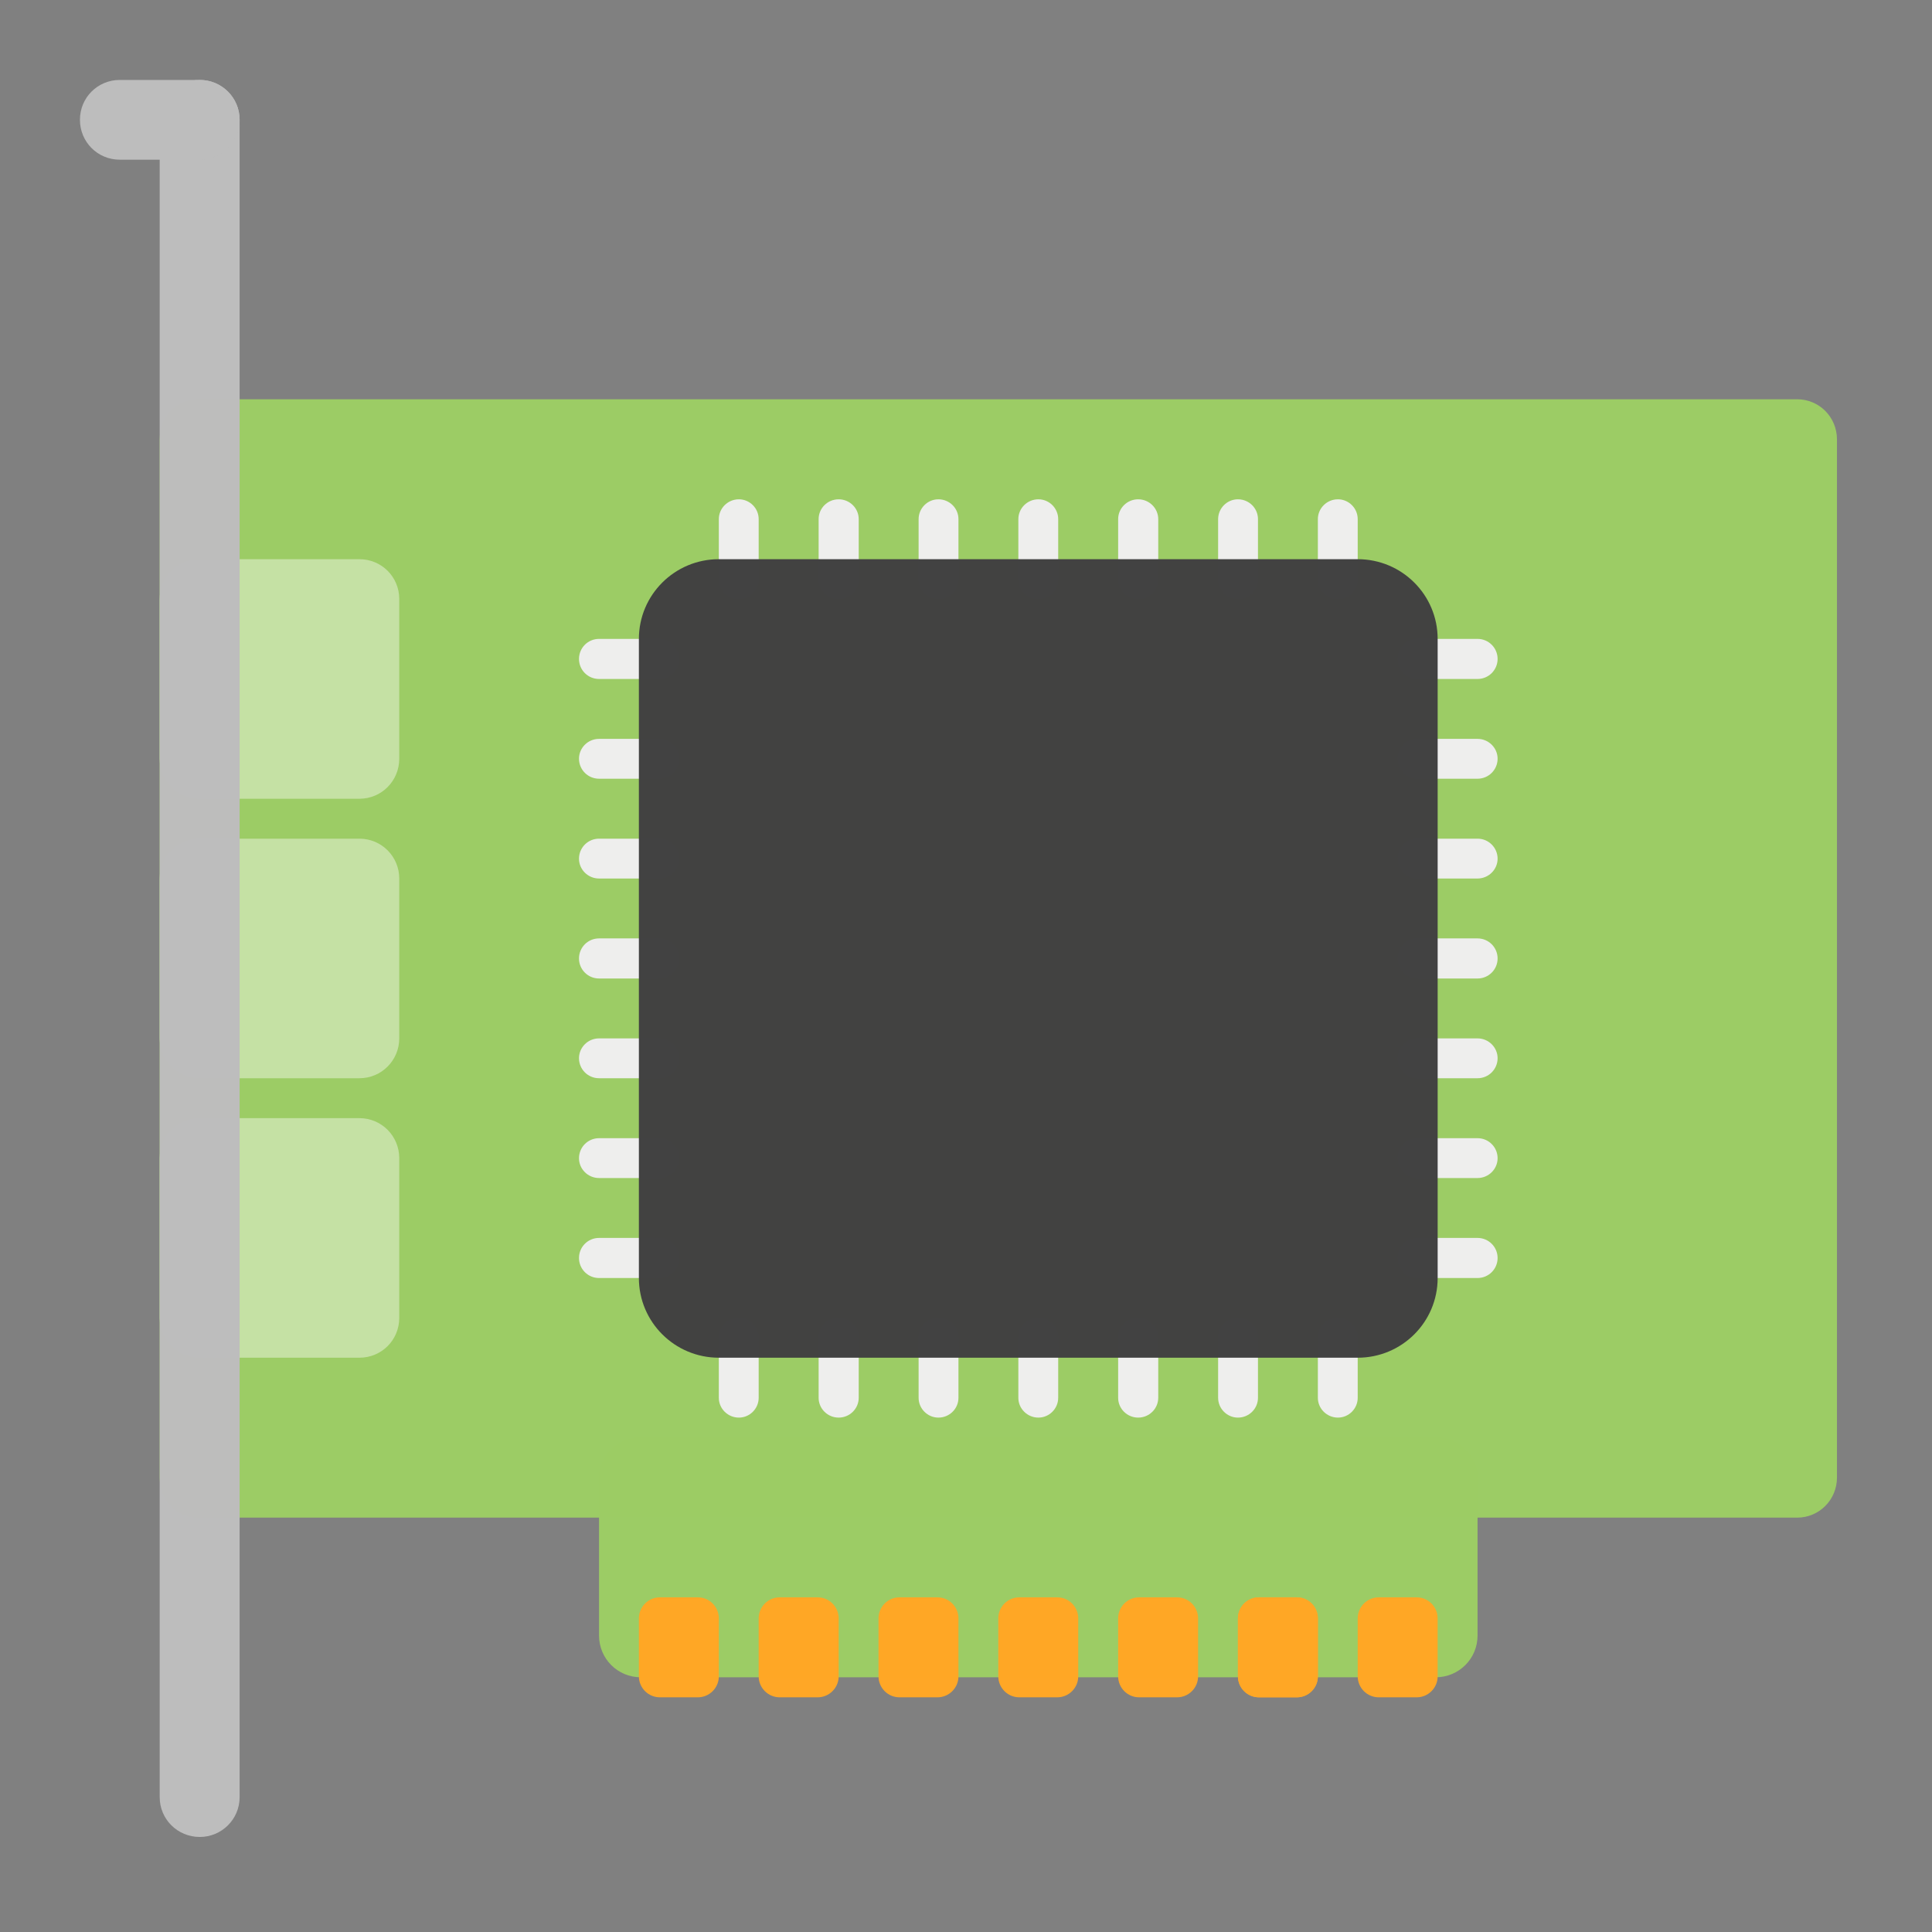 
<svg xmlns="http://www.w3.org/2000/svg" xmlns:xlink="http://www.w3.org/1999/xlink" width="32px" height="32px" viewBox="0 0 32 32" version="1.1">
<rect x="0" y="0" width="32" height="32" fill="#808080" stroke="none"/>
<g id="surface1">
<path style=" stroke:none;fill-rule:nonzero;fill:rgb(61.176%,80%,39.608%);fill-opacity:0.996;" d="M 10.613 23.812 L 23.781 23.812 C 24.164 23.812 24.473 24.121 24.473 24.504 L 24.473 27.09 C 24.473 27.473 24.164 27.781 23.781 27.781 L 10.613 27.781 C 10.23 27.781 9.922 27.473 9.922 27.09 L 9.922 24.504 C 9.922 24.121 10.23 23.812 10.613 23.812 Z M 10.613 23.812 "/>
<path style=" stroke:none;fill-rule:nonzero;fill:rgb(61.176%,80%,39.608%);fill-opacity:0.996;" d="M 3.309 6.613 L 29.766 6.613 C 30.133 6.613 30.426 6.91 30.426 7.277 L 30.426 24.473 C 30.426 24.84 30.133 25.137 29.766 25.137 L 3.309 25.137 C 2.941 25.137 2.645 24.84 2.645 24.473 L 2.645 7.277 C 2.645 6.91 2.941 6.613 3.309 6.613 Z M 3.309 6.613 "/>
<path style=" stroke:none;fill-rule:nonzero;fill:rgb(77.255%,88.235%,64.706%);fill-opacity:0.996;" d="M 3.309 18.52 L 5.953 18.52 C 6.32 18.52 6.613 18.816 6.613 19.184 L 6.613 21.828 C 6.613 22.195 6.32 22.488 5.953 22.488 L 3.309 22.488 C 2.941 22.488 2.645 22.195 2.645 21.828 L 2.645 19.184 C 2.645 18.816 2.941 18.52 3.309 18.52 Z M 3.309 18.52 "/>
<path style=" stroke:none;fill-rule:nonzero;fill:rgb(77.255%,88.235%,64.706%);fill-opacity:0.996;" d="M 3.309 13.891 L 5.953 13.891 C 6.32 13.891 6.613 14.188 6.613 14.551 L 6.613 17.199 C 6.613 17.562 6.32 17.859 5.953 17.859 L 3.309 17.859 C 2.941 17.859 2.645 17.562 2.645 17.199 L 2.645 14.551 C 2.645 14.188 2.941 13.891 3.309 13.891 Z M 3.309 13.891 "/>
<path style=" stroke:none;fill-rule:nonzero;fill:rgb(77.255%,88.235%,64.706%);fill-opacity:0.996;" d="M 3.309 9.262 L 5.953 9.262 C 6.32 9.262 6.613 9.555 6.613 9.922 L 6.613 12.566 C 6.613 12.934 6.32 13.23 5.953 13.23 L 3.309 13.23 C 2.941 13.23 2.645 12.934 2.645 12.566 L 2.645 9.922 C 2.645 9.555 2.941 9.262 3.309 9.262 Z M 3.309 9.262 "/>
<path style=" stroke:none;fill-rule:nonzero;fill:rgb(74.118%,74.118%,74.118%);fill-opacity:0.996;" d="M 3.309 1.324 C 3.672 1.324 3.969 1.617 3.969 1.984 L 3.969 29.766 C 3.969 30.133 3.672 30.426 3.309 30.426 C 2.941 30.426 2.645 30.133 2.645 29.766 L 2.645 1.984 C 2.645 1.617 2.941 1.324 3.309 1.324 Z M 3.309 1.324 "/>
<path style=" stroke:none;fill-rule:nonzero;fill:rgb(74.118%,74.118%,74.118%);fill-opacity:0.996;" d="M 1.984 1.324 L 3.309 1.324 C 3.672 1.324 3.969 1.617 3.969 1.984 C 3.969 2.352 3.672 2.645 3.309 2.645 L 1.984 2.645 C 1.617 2.645 1.324 2.352 1.324 1.984 C 1.324 1.617 1.617 1.324 1.984 1.324 Z M 1.984 1.324 "/>
<path style=" stroke:none;fill-rule:nonzero;fill:rgb(93.333%,93.333%,93.333%);fill-opacity:0.996;" d="M 12.238 8.27 C 12.418 8.27 12.566 8.418 12.566 8.598 L 12.566 9.59 C 12.566 9.773 12.418 9.922 12.238 9.922 C 12.055 9.922 11.906 9.773 11.906 9.59 L 11.906 8.598 C 11.906 8.418 12.055 8.27 12.238 8.27 Z M 12.238 8.27 "/>
<path style=" stroke:none;fill-rule:nonzero;fill:rgb(93.333%,93.333%,93.333%);fill-opacity:0.996;" d="M 13.891 8.27 C 14.074 8.27 14.223 8.418 14.223 8.598 L 14.223 9.59 C 14.223 9.773 14.074 9.922 13.891 9.922 C 13.707 9.922 13.559 9.773 13.559 9.59 L 13.559 8.598 C 13.559 8.418 13.707 8.27 13.891 8.27 Z M 13.891 8.27 "/>
<path style=" stroke:none;fill-rule:nonzero;fill:rgb(93.333%,93.333%,93.333%);fill-opacity:0.996;" d="M 15.543 8.27 C 15.727 8.27 15.875 8.418 15.875 8.598 L 15.875 9.59 C 15.875 9.773 15.727 9.922 15.543 9.922 C 15.363 9.922 15.215 9.773 15.215 9.59 L 15.215 8.598 C 15.215 8.418 15.363 8.27 15.543 8.27 Z M 15.543 8.27 "/>
<path style=" stroke:none;fill-rule:nonzero;fill:rgb(93.333%,93.333%,93.333%);fill-opacity:0.996;" d="M 17.199 8.27 C 17.379 8.27 17.527 8.418 17.527 8.598 L 17.527 9.59 C 17.527 9.773 17.379 9.922 17.199 9.922 C 17.016 9.922 16.867 9.773 16.867 9.59 L 16.867 8.598 C 16.867 8.418 17.016 8.27 17.199 8.27 Z M 17.199 8.27 "/>
<path style=" stroke:none;fill-rule:nonzero;fill:rgb(93.333%,93.333%,93.333%);fill-opacity:0.996;" d="M 18.852 8.27 C 19.035 8.27 19.184 8.418 19.184 8.598 L 19.184 9.59 C 19.184 9.773 19.035 9.922 18.852 9.922 C 18.668 9.922 18.52 9.773 18.52 9.59 L 18.52 8.598 C 18.52 8.418 18.668 8.27 18.852 8.27 Z M 18.852 8.27 "/>
<path style=" stroke:none;fill-rule:nonzero;fill:rgb(93.333%,93.333%,93.333%);fill-opacity:0.996;" d="M 20.504 8.27 C 20.688 8.27 20.836 8.418 20.836 8.598 L 20.836 9.59 C 20.836 9.773 20.688 9.922 20.504 9.922 C 20.324 9.922 20.176 9.773 20.176 9.59 L 20.176 8.598 C 20.176 8.418 20.324 8.27 20.504 8.27 Z M 20.504 8.27 "/>
<path style=" stroke:none;fill-rule:nonzero;fill:rgb(93.333%,93.333%,93.333%);fill-opacity:0.996;" d="M 22.16 8.27 C 22.34 8.27 22.488 8.418 22.488 8.598 L 22.488 9.59 C 22.488 9.773 22.34 9.922 22.16 9.922 C 21.977 9.922 21.828 9.773 21.828 9.59 L 21.828 8.598 C 21.828 8.418 21.977 8.27 22.16 8.27 Z M 22.16 8.27 "/>
<path style=" stroke:none;fill-rule:nonzero;fill:rgb(93.333%,93.333%,93.333%);fill-opacity:0.996;" d="M 12.238 21.828 C 12.418 21.828 12.566 21.977 12.566 22.16 L 12.566 23.152 C 12.566 23.332 12.418 23.48 12.238 23.48 C 12.055 23.48 11.906 23.332 11.906 23.152 L 11.906 22.16 C 11.906 21.977 12.055 21.828 12.238 21.828 Z M 12.238 21.828 "/>
<path style=" stroke:none;fill-rule:nonzero;fill:rgb(93.333%,93.333%,93.333%);fill-opacity:0.996;" d="M 13.891 21.828 C 14.074 21.828 14.223 21.977 14.223 22.16 L 14.223 23.152 C 14.223 23.332 14.074 23.48 13.891 23.48 C 13.707 23.48 13.559 23.332 13.559 23.152 L 13.559 22.16 C 13.559 21.977 13.707 21.828 13.891 21.828 Z M 13.891 21.828 "/>
<path style=" stroke:none;fill-rule:nonzero;fill:rgb(93.333%,93.333%,93.333%);fill-opacity:0.996;" d="M 15.543 21.828 C 15.727 21.828 15.875 21.977 15.875 22.16 L 15.875 23.152 C 15.875 23.332 15.727 23.48 15.543 23.48 C 15.363 23.48 15.215 23.332 15.215 23.152 L 15.215 22.16 C 15.215 21.977 15.363 21.828 15.543 21.828 Z M 15.543 21.828 "/>
<path style=" stroke:none;fill-rule:nonzero;fill:rgb(93.333%,93.333%,93.333%);fill-opacity:0.996;" d="M 17.199 21.828 C 17.379 21.828 17.527 21.977 17.527 22.16 L 17.527 23.152 C 17.527 23.332 17.379 23.48 17.199 23.48 C 17.016 23.48 16.867 23.332 16.867 23.152 L 16.867 22.16 C 16.867 21.977 17.016 21.828 17.199 21.828 Z M 17.199 21.828 "/>
<path style=" stroke:none;fill-rule:nonzero;fill:rgb(93.333%,93.333%,93.333%);fill-opacity:0.996;" d="M 18.852 21.828 C 19.035 21.828 19.184 21.977 19.184 22.16 L 19.184 23.152 C 19.184 23.332 19.035 23.48 18.852 23.48 C 18.668 23.48 18.52 23.332 18.52 23.152 L 18.52 22.16 C 18.52 21.977 18.668 21.828 18.852 21.828 Z M 18.852 21.828 "/>
<path style=" stroke:none;fill-rule:nonzero;fill:rgb(93.333%,93.333%,93.333%);fill-opacity:0.996;" d="M 20.504 21.828 C 20.688 21.828 20.836 21.977 20.836 22.16 L 20.836 23.152 C 20.836 23.332 20.688 23.48 20.504 23.48 C 20.324 23.48 20.176 23.332 20.176 23.152 L 20.176 22.16 C 20.176 21.977 20.324 21.828 20.504 21.828 Z M 20.504 21.828 "/>
<path style=" stroke:none;fill-rule:nonzero;fill:rgb(93.333%,93.333%,93.333%);fill-opacity:0.996;" d="M 22.16 21.828 C 22.34 21.828 22.488 21.977 22.488 22.16 L 22.488 23.152 C 22.488 23.332 22.34 23.48 22.16 23.48 C 21.977 23.48 21.828 23.332 21.828 23.152 L 21.828 22.16 C 21.828 21.977 21.977 21.828 22.16 21.828 Z M 22.16 21.828 "/>
<path style=" stroke:none;fill-rule:nonzero;fill:rgb(93.333%,93.333%,93.333%);fill-opacity:0.996;" d="M 11.246 10.914 C 11.246 11.098 11.098 11.246 10.914 11.246 L 9.922 11.246 C 9.738 11.246 9.59 11.098 9.59 10.914 C 9.59 10.73 9.738 10.582 9.922 10.582 L 10.914 10.582 C 11.098 10.582 11.246 10.73 11.246 10.914 Z M 11.246 10.914 "/>
<path style=" stroke:none;fill-rule:nonzero;fill:rgb(93.333%,93.333%,93.333%);fill-opacity:0.996;" d="M 11.246 12.566 C 11.246 12.75 11.098 12.898 10.914 12.898 L 9.922 12.898 C 9.738 12.898 9.59 12.75 9.59 12.566 C 9.59 12.387 9.738 12.238 9.922 12.238 L 10.914 12.238 C 11.098 12.238 11.246 12.387 11.246 12.566 Z M 11.246 12.566 "/>
<path style=" stroke:none;fill-rule:nonzero;fill:rgb(93.333%,93.333%,93.333%);fill-opacity:0.996;" d="M 11.246 14.223 C 11.246 14.402 11.098 14.551 10.914 14.551 L 9.922 14.551 C 9.738 14.551 9.59 14.402 9.59 14.223 C 9.59 14.039 9.738 13.891 9.922 13.891 L 10.914 13.891 C 11.098 13.891 11.246 14.039 11.246 14.223 Z M 11.246 14.223 "/>
<path style=" stroke:none;fill-rule:nonzero;fill:rgb(93.333%,93.333%,93.333%);fill-opacity:0.996;" d="M 11.246 15.875 C 11.246 16.059 11.098 16.207 10.914 16.207 L 9.922 16.207 C 9.738 16.207 9.59 16.059 9.59 15.875 C 9.59 15.691 9.738 15.543 9.922 15.543 L 10.914 15.543 C 11.098 15.543 11.246 15.691 11.246 15.875 Z M 11.246 15.875 "/>
<path style=" stroke:none;fill-rule:nonzero;fill:rgb(93.333%,93.333%,93.333%);fill-opacity:0.996;" d="M 11.246 17.527 C 11.246 17.711 11.098 17.859 10.914 17.859 L 9.922 17.859 C 9.738 17.859 9.59 17.711 9.59 17.527 C 9.59 17.348 9.738 17.199 9.922 17.199 L 10.914 17.199 C 11.098 17.199 11.246 17.348 11.246 17.527 Z M 11.246 17.527 "/>
<path style=" stroke:none;fill-rule:nonzero;fill:rgb(93.333%,93.333%,93.333%);fill-opacity:0.996;" d="M 11.246 19.184 C 11.246 19.363 11.098 19.512 10.914 19.512 L 9.922 19.512 C 9.738 19.512 9.59 19.363 9.59 19.184 C 9.59 19 9.738 18.852 9.922 18.852 L 10.914 18.852 C 11.098 18.852 11.246 19 11.246 19.184 Z M 11.246 19.184 "/>
<path style=" stroke:none;fill-rule:nonzero;fill:rgb(93.333%,93.333%,93.333%);fill-opacity:0.996;" d="M 11.246 20.836 C 11.246 21.02 11.098 21.168 10.914 21.168 L 9.922 21.168 C 9.738 21.168 9.59 21.02 9.59 20.836 C 9.59 20.652 9.738 20.504 9.922 20.504 L 10.914 20.504 C 11.098 20.504 11.246 20.652 11.246 20.836 Z M 11.246 20.836 "/>
<path style=" stroke:none;fill-rule:nonzero;fill:rgb(93.333%,93.333%,93.333%);fill-opacity:0.996;" d="M 24.805 10.914 C 24.805 11.098 24.656 11.246 24.473 11.246 L 23.48 11.246 C 23.301 11.246 23.152 11.098 23.152 10.914 C 23.152 10.73 23.301 10.582 23.48 10.582 L 24.473 10.582 C 24.656 10.582 24.805 10.73 24.805 10.914 Z M 24.805 10.914 "/>
<path style=" stroke:none;fill-rule:nonzero;fill:rgb(93.333%,93.333%,93.333%);fill-opacity:0.996;" d="M 24.805 12.566 C 24.805 12.75 24.656 12.898 24.473 12.898 L 23.48 12.898 C 23.301 12.898 23.152 12.75 23.152 12.566 C 23.152 12.387 23.301 12.238 23.48 12.238 L 24.473 12.238 C 24.656 12.238 24.805 12.387 24.805 12.566 Z M 24.805 12.566 "/>
<path style=" stroke:none;fill-rule:nonzero;fill:rgb(93.333%,93.333%,93.333%);fill-opacity:0.996;" d="M 24.805 14.223 C 24.805 14.402 24.656 14.551 24.473 14.551 L 23.48 14.551 C 23.301 14.551 23.152 14.402 23.152 14.223 C 23.152 14.039 23.301 13.891 23.48 13.891 L 24.473 13.891 C 24.656 13.891 24.805 14.039 24.805 14.223 Z M 24.805 14.223 "/>
<path style=" stroke:none;fill-rule:nonzero;fill:rgb(93.333%,93.333%,93.333%);fill-opacity:0.996;" d="M 24.805 15.875 C 24.805 16.059 24.656 16.207 24.473 16.207 L 23.48 16.207 C 23.301 16.207 23.152 16.059 23.152 15.875 C 23.152 15.691 23.301 15.543 23.48 15.543 L 24.473 15.543 C 24.656 15.543 24.805 15.691 24.805 15.875 Z M 24.805 15.875 "/>
<path style=" stroke:none;fill-rule:nonzero;fill:rgb(93.333%,93.333%,93.333%);fill-opacity:0.996;" d="M 24.805 17.527 C 24.805 17.711 24.656 17.859 24.473 17.859 L 23.48 17.859 C 23.301 17.859 23.152 17.711 23.152 17.527 C 23.152 17.348 23.301 17.199 23.48 17.199 L 24.473 17.199 C 24.656 17.199 24.805 17.348 24.805 17.527 Z M 24.805 17.527 "/>
<path style=" stroke:none;fill-rule:nonzero;fill:rgb(93.333%,93.333%,93.333%);fill-opacity:0.996;" d="M 24.805 19.184 C 24.805 19.363 24.656 19.512 24.473 19.512 L 23.48 19.512 C 23.301 19.512 23.152 19.363 23.152 19.184 C 23.152 19 23.301 18.852 23.48 18.852 L 24.473 18.852 C 24.656 18.852 24.805 19 24.805 19.184 Z M 24.805 19.184 "/>
<path style=" stroke:none;fill-rule:nonzero;fill:rgb(93.333%,93.333%,93.333%);fill-opacity:0.996;" d="M 24.805 20.836 C 24.805 21.02 24.656 21.168 24.473 21.168 L 23.48 21.168 C 23.301 21.168 23.152 21.02 23.152 20.836 C 23.152 20.652 23.301 20.504 23.48 20.504 L 24.473 20.504 C 24.656 20.504 24.805 20.652 24.805 20.836 Z M 24.805 20.836 "/>
<path style=" stroke:none;fill-rule:nonzero;fill:rgb(25.882%,25.882%,25.882%);fill-opacity:0.996;" d="M 11.906 9.262 L 22.488 9.262 C 23.219 9.262 23.812 9.852 23.812 10.582 L 23.812 21.168 C 23.812 21.898 23.219 22.488 22.488 22.488 L 11.906 22.488 C 11.176 22.488 10.582 21.898 10.582 21.168 L 10.582 10.582 C 10.582 9.852 11.176 9.262 11.906 9.262 Z M 11.906 9.262 "/>
<path style=" stroke:none;fill-rule:nonzero;fill:rgb(100%,65.49%,14.902%);fill-opacity:0.996;" d="M 20.852 26.457 L 21.48 26.457 C 21.672 26.457 21.828 26.613 21.828 26.805 L 21.828 27.766 C 21.828 27.957 21.672 28.113 21.48 28.113 L 20.852 28.113 C 20.66 28.113 20.504 27.957 20.504 27.766 L 20.504 26.805 C 20.504 26.613 20.66 26.457 20.852 26.457 Z M 20.852 26.457 "/>
<path style=" stroke:none;fill-rule:nonzero;fill:rgb(100%,65.49%,14.902%);fill-opacity:0.996;" d="M 20.852 26.457 L 21.48 26.457 C 21.672 26.457 21.828 26.613 21.828 26.805 L 21.828 27.766 C 21.828 27.957 21.672 28.113 21.48 28.113 L 20.852 28.113 C 20.66 28.113 20.504 27.957 20.504 27.766 L 20.504 26.805 C 20.504 26.613 20.66 26.457 20.852 26.457 Z M 20.852 26.457 "/>
<path style=" stroke:none;fill-rule:nonzero;fill:rgb(100%,65.49%,14.902%);fill-opacity:0.996;" d="M 18.867 26.457 L 19.496 26.457 C 19.688 26.457 19.844 26.613 19.844 26.805 L 19.844 27.766 C 19.844 27.957 19.688 28.113 19.496 28.113 L 18.867 28.113 C 18.676 28.113 18.52 27.957 18.52 27.766 L 18.52 26.805 C 18.52 26.613 18.676 26.457 18.867 26.457 Z M 18.867 26.457 "/>
<path style=" stroke:none;fill-rule:nonzero;fill:rgb(100%,65.49%,14.902%);fill-opacity:0.996;" d="M 14.898 26.457 L 15.527 26.457 C 15.719 26.457 15.875 26.613 15.875 26.805 L 15.875 27.766 C 15.875 27.957 15.719 28.113 15.527 28.113 L 14.898 28.113 C 14.707 28.113 14.551 27.957 14.551 27.766 L 14.551 26.805 C 14.551 26.613 14.707 26.457 14.898 26.457 Z M 14.898 26.457 "/>
<path style=" stroke:none;fill-rule:nonzero;fill:rgb(100%,65.49%,14.902%);fill-opacity:0.996;" d="M 12.914 26.457 L 13.543 26.457 C 13.734 26.457 13.891 26.613 13.891 26.805 L 13.891 27.766 C 13.891 27.957 13.734 28.113 13.543 28.113 L 12.914 28.113 C 12.723 28.113 12.566 27.957 12.566 27.766 L 12.566 26.805 C 12.566 26.613 12.723 26.457 12.914 26.457 Z M 12.914 26.457 "/>
<path style=" stroke:none;fill-rule:nonzero;fill:rgb(100%,65.49%,14.902%);fill-opacity:0.996;" d="M 10.93 26.457 L 11.559 26.457 C 11.75 26.457 11.906 26.613 11.906 26.805 L 11.906 27.766 C 11.906 27.957 11.75 28.113 11.559 28.113 L 10.93 28.113 C 10.738 28.113 10.582 27.957 10.582 27.766 L 10.582 26.805 C 10.582 26.613 10.738 26.457 10.93 26.457 Z M 10.93 26.457 "/>
<path style=" stroke:none;fill-rule:nonzero;fill:rgb(100%,65.49%,14.902%);fill-opacity:0.996;" d="M 16.883 26.457 L 17.512 26.457 C 17.703 26.457 17.859 26.613 17.859 26.805 L 17.859 27.766 C 17.859 27.957 17.703 28.113 17.512 28.113 L 16.883 28.113 C 16.691 28.113 16.535 27.957 16.535 27.766 L 16.535 26.805 C 16.535 26.613 16.691 26.457 16.883 26.457 Z M 16.883 26.457 "/>
<path style=" stroke:none;fill-rule:nonzero;fill:rgb(100%,65.49%,14.902%);fill-opacity:0.996;" d="M 22.836 26.457 L 23.465 26.457 C 23.656 26.457 23.812 26.613 23.812 26.805 L 23.812 27.766 C 23.812 27.957 23.656 28.113 23.465 28.113 L 22.836 28.113 C 22.645 28.113 22.488 27.957 22.488 27.766 L 22.488 26.805 C 22.488 26.613 22.645 26.457 22.836 26.457 Z M 22.836 26.457 "/>
</g>
</svg>
